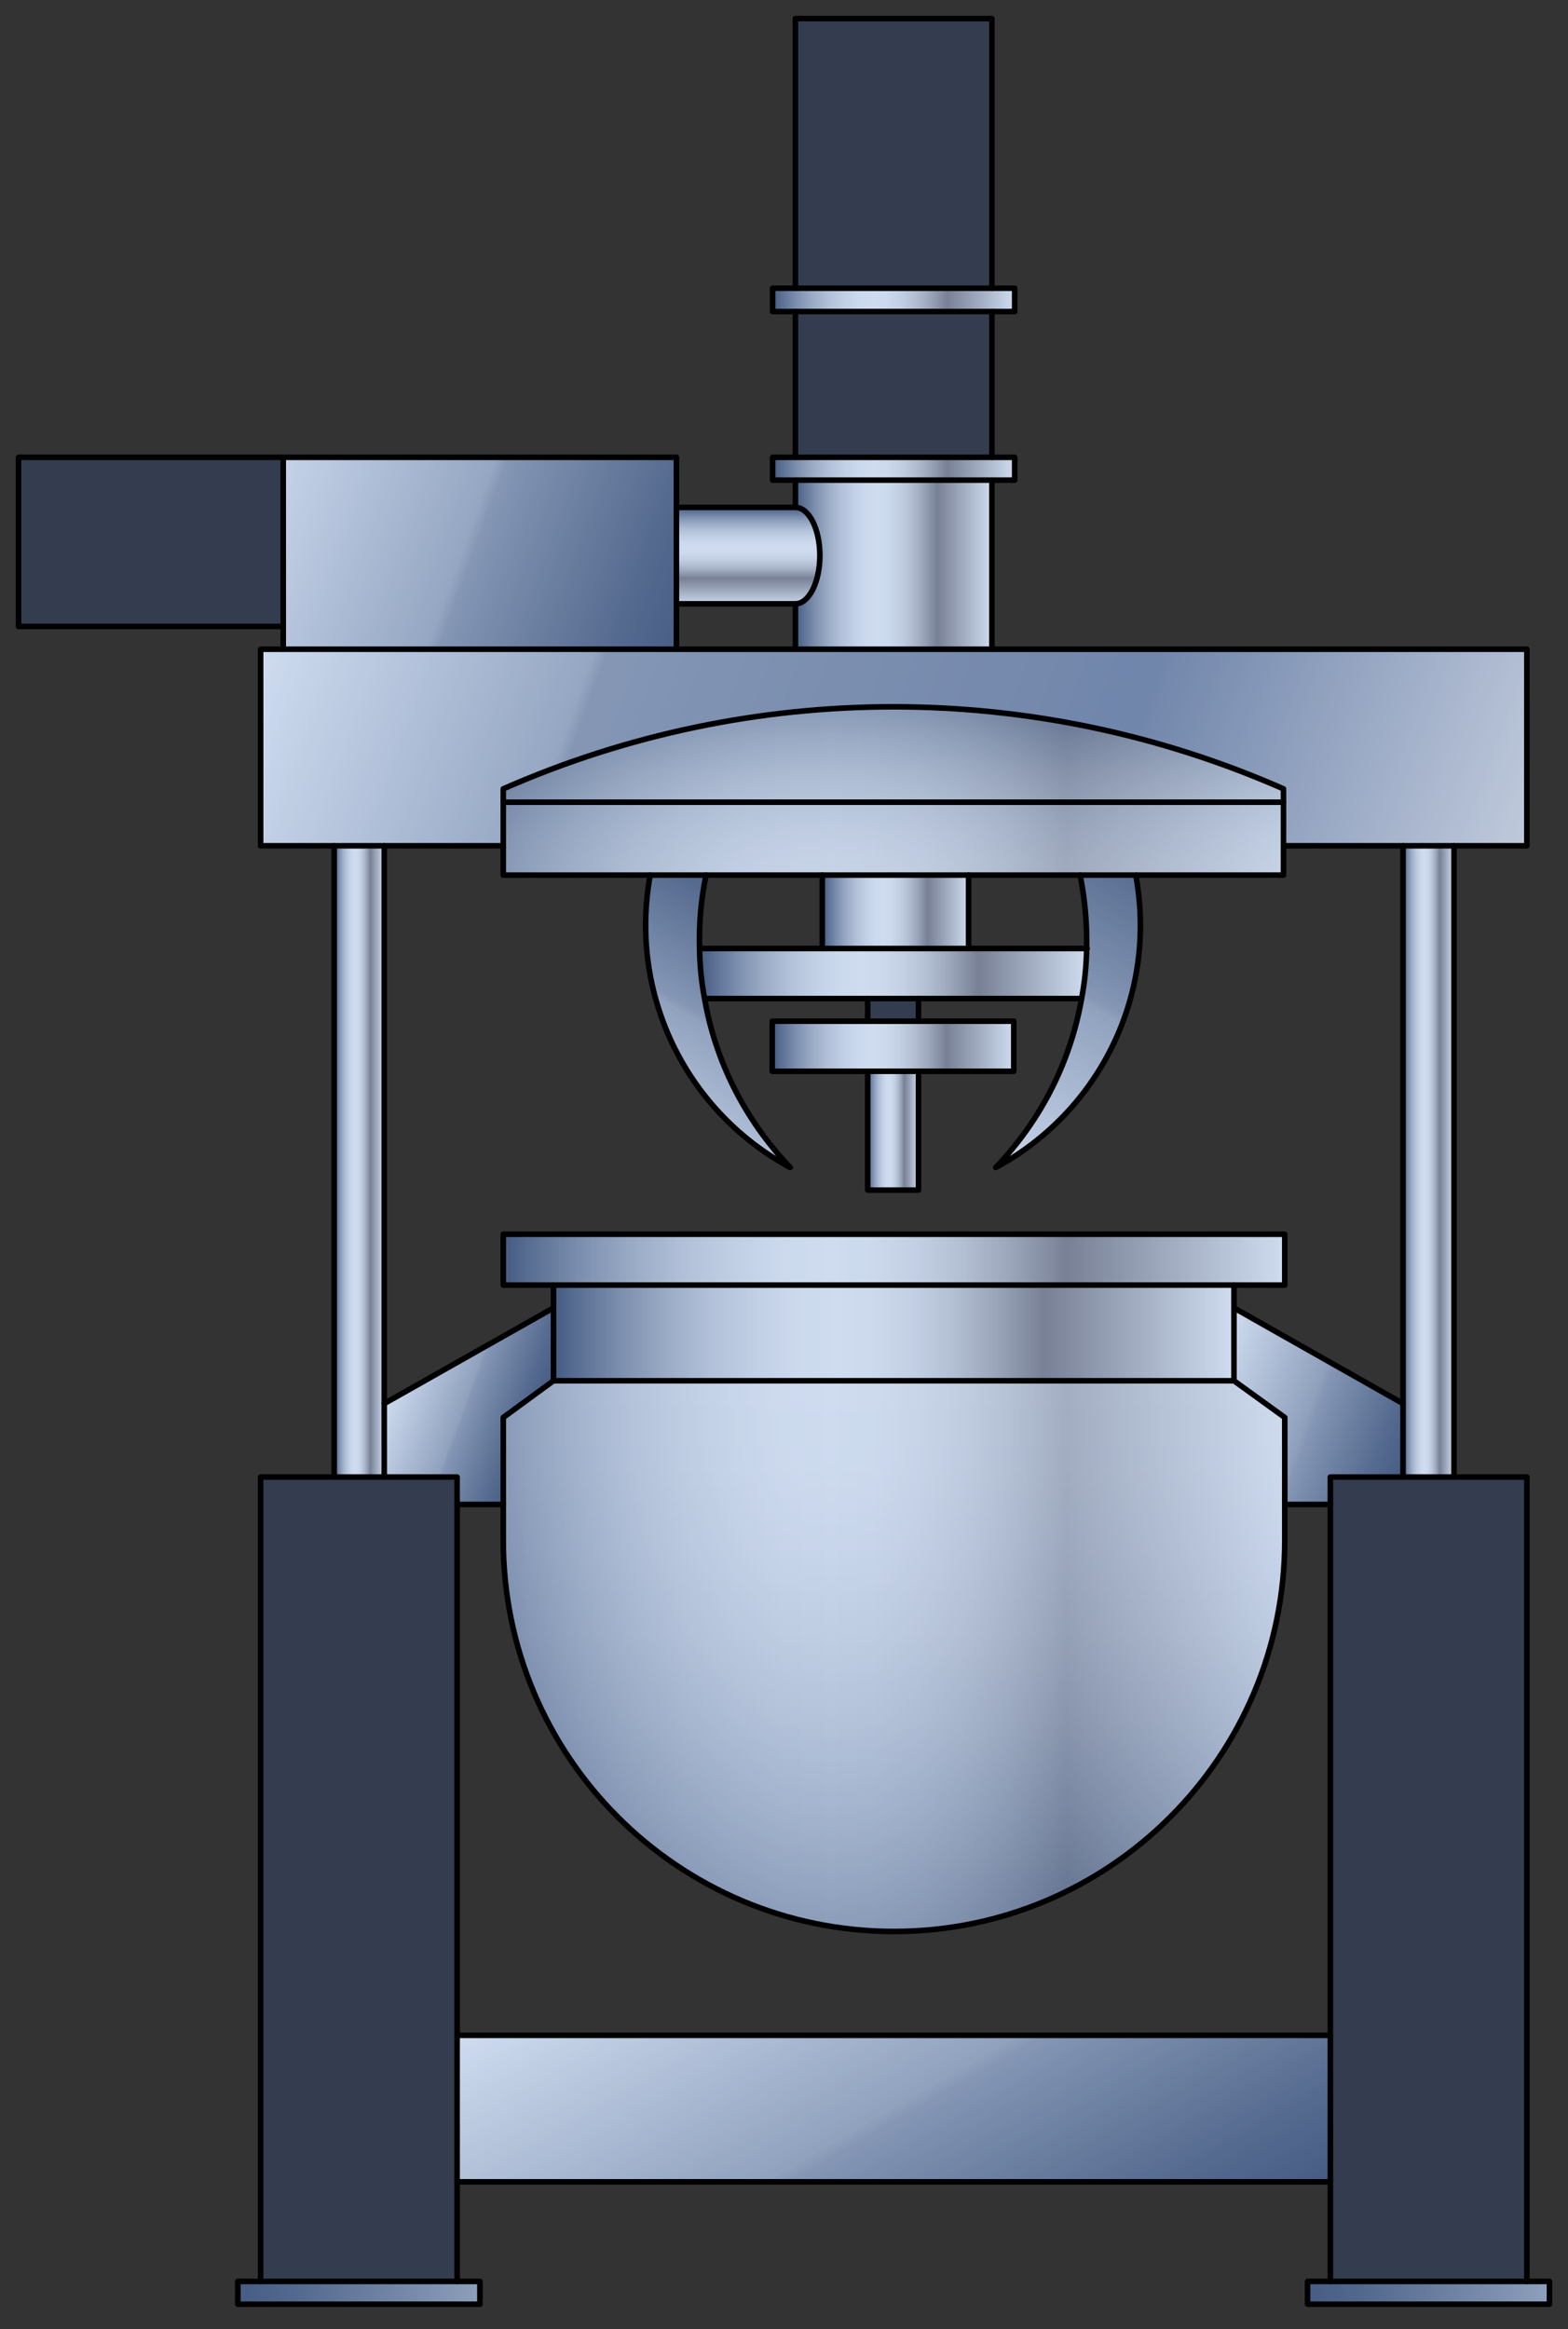  
<svg version="1.1" baseProfile="basic" id="_x30_" xmlns:agg="http://www.example.com"
	 xmlns="http://www.w3.org/2000/svg" preserveAspectRatio="none"   x="0px" y="0px" 
	  viewBox="-11.342 -35.42 84.59 125.614" xml:space="preserve">
	 
<rect x="-11.342" y="-35.42" width="84.59" height="125.614" fill="#333333" stroke="none"/>
	 
<agg:params>
	<agg:param type="C" name="color" description="Color" cssAttributes="fill" classes="color"/>
	<agg:param type="F" name="saturation" description="Saturation" min="0" max="1" cssAttributes="opacity" classes="color"/>
</agg:params>

<style type="text/css" >
   <![CDATA[

	.stroke{
		stroke-width:0.3;
		stroke-linecap:round;
		stroke-linejoin:round;
		stroke: black;
	}

	.stroke{stroke-width:0.3}
	
	.color {
		fill:#3664BF;
		opacity:0.2;
	}

      ]]>
</style>

<linearGradient id="SVGID_1_" gradientUnits="userSpaceOnUse" x1="31.568" y1="-4.971" x2="42.169" y2="-4.971">
	<stop  offset="0.005" style="stop-color:#4C5B75"/>
	<stop  offset="0.032" style="stop-color:#616F86"/>
	<stop  offset="0.098" style="stop-color:#8E99AA"/>
	<stop  offset="0.164" style="stop-color:#B4BCC7"/>
	<stop  offset="0.23" style="stop-color:#D1D7DE"/>
	<stop  offset="0.295" style="stop-color:#E5EAEF"/>
	<stop  offset="0.358" style="stop-color:#F2F6F9"/>
	<stop  offset="0.42" style="stop-color:#F6FAFC"/>
	<stop  offset="0.474" style="stop-color:#F2F6F8"/>
	<stop  offset="0.531" style="stop-color:#E6E9EC"/>
	<stop  offset="0.588" style="stop-color:#D3D5D7"/>
	<stop  offset="0.646" style="stop-color:#B7B8BB"/>
	<stop  offset="0.704" style="stop-color:#949396"/>
	<stop  offset="0.72" style="stop-color:#89878B"/>
	<stop  offset="1" style="stop-color:#F6FAFC"/>
</linearGradient>
<polygon fill="url(#SVGID_1_)" points="42.168,-9.531 42.168,-0.411 38.458,-0.411 35.288,-0.411 31.568,-0.411 31.568,-2.861 
	31.568,-8.06 31.568,-9.531 "/>
<linearGradient id="SVGID_2_" gradientUnits="userSpaceOnUse" x1="29.017" y1="-8.06" x2="29.017" y2="-2.75">
	<stop  offset="0.005" style="stop-color:#4C5B75"/>
	<stop  offset="0.032" style="stop-color:#616F86"/>
	<stop  offset="0.098" style="stop-color:#8E99AA"/>
	<stop  offset="0.164" style="stop-color:#B4BCC7"/>
	<stop  offset="0.23" style="stop-color:#D1D7DE"/>
	<stop  offset="0.295" style="stop-color:#E5EAEF"/>
	<stop  offset="0.358" style="stop-color:#F2F6F9"/>
	<stop  offset="0.42" style="stop-color:#F6FAFC"/>
	<stop  offset="0.474" style="stop-color:#F2F6F8"/>
	<stop  offset="0.531" style="stop-color:#E6E9EC"/>
	<stop  offset="0.588" style="stop-color:#D3D5D7"/>
	<stop  offset="0.646" style="stop-color:#B7B8BB"/>
	<stop  offset="0.704" style="stop-color:#949396"/>
	<stop  offset="0.72" style="stop-color:#89878B"/>
	<stop  offset="1" style="stop-color:#F6FAFC"/>
</linearGradient>
<path fill="url(#SVGID_2_)" d="M31.568-8.06h-6.42v5.199h6.42c0.728,0,1.317-1.164,1.317-2.6S32.295-8.06,31.568-8.06z"/>
<linearGradient id="SVGID_3_" gradientUnits="userSpaceOnUse" x1="59.198" y1="88.225" x2="85.701" y2="88.225">
	<stop  offset="0.005" style="stop-color:#4C5B75"/>
	<stop  offset="0.124" style="stop-color:#5D6B83"/>
	<stop  offset="0.36" style="stop-color:#8A95A6"/>
	<stop  offset="0.503" style="stop-color:#A8B1BE"/>
	<stop  offset="1" style="stop-color:#F6FAFC"/>
</linearGradient>
<polygon fill="url(#SVGID_3_)" points="60.428,87.61 71.028,87.61 72.249,87.61 72.249,88.839 59.198,88.839 59.198,87.61 "/>
<linearGradient id="SVGID_4_" gradientUnits="userSpaceOnUse" x1="1.488" y1="88.225" x2="28.157" y2="88.225">
	<stop  offset="0.005" style="stop-color:#4C5B75"/>
	<stop  offset="0.124" style="stop-color:#5D6B83"/>
	<stop  offset="0.36" style="stop-color:#8A95A6"/>
	<stop  offset="0.503" style="stop-color:#A8B1BE"/>
	<stop  offset="1" style="stop-color:#F6FAFC"/>
</linearGradient>
<polygon fill="url(#SVGID_4_)" points="2.718,87.61 13.318,87.61 14.548,87.61 14.548,88.839 1.488,88.839 1.488,87.61 "/>
<linearGradient id="SVGID_5_" gradientUnits="userSpaceOnUse" x1="44.472" y1="91.455" x2="29.274" y2="65.13">
	<stop  offset="0.005" style="stop-color:#4C5B75"/>
	<stop  offset="0.137" style="stop-color:#5D6B83"/>
	<stop  offset="0.399" style="stop-color:#8A95A6"/>
	<stop  offset="0.479" style="stop-color:#99A3B2"/>
	<stop  offset="0.503" style="stop-color:#A8B1BE"/>
	<stop  offset="1" style="stop-color:#F6FAFC"/>
</linearGradient>
<polygon fill="url(#SVGID_5_)" points="60.428,74.342 60.428,82.243 13.318,82.243 13.318,74.342 36.888,74.342 "/>
<linearGradient id="SVGID_6_" gradientUnits="userSpaceOnUse" x1="15.808" y1="53.889" x2="57.968" y2="53.889">
	<stop  offset="0.005" style="stop-color:#4C5B75"/>
	<stop  offset="0.032" style="stop-color:#616F86"/>
	<stop  offset="0.098" style="stop-color:#8E99AA"/>
	<stop  offset="0.164" style="stop-color:#B4BCC7"/>
	<stop  offset="0.23" style="stop-color:#D1D7DE"/>
	<stop  offset="0.295" style="stop-color:#E5EAEF"/>
	<stop  offset="0.358" style="stop-color:#F2F6F9"/>
	<stop  offset="0.42" style="stop-color:#F6FAFC"/>
	<stop  offset="0.474" style="stop-color:#F2F6F8"/>
	<stop  offset="0.531" style="stop-color:#E6E9EC"/>
	<stop  offset="0.588" style="stop-color:#D3D5D7"/>
	<stop  offset="0.646" style="stop-color:#B7B8BB"/>
	<stop  offset="0.704" style="stop-color:#949396"/>
	<stop  offset="0.72" style="stop-color:#89878B"/>
	<stop  offset="1" style="stop-color:#F6FAFC"/>
</linearGradient>
<path fill="url(#SVGID_6_)" d="M57.968,45.709c0,0.65,0,1.3,0,1.95c0,11.64-9.44,21.08-21.08,21.08c-11.64,0-21.08-9.44-21.08-21.08
	c0-0.65,0-1.3,0-1.95c0-1.56,0-3.13,0-4.69c0.9-0.659,1.8-1.319,2.71-1.979c12.23,0,24.471,0,36.71,0
	c0.91,0.66,1.83,1.32,2.74,1.979C57.968,42.58,57.968,44.15,57.968,45.709z"/>
<linearGradient id="SVGID_7_" gradientUnits="userSpaceOnUse" x1="36.888" y1="39.284" x2="36.888" y2="68.685">
	<stop  offset="0" style="stop-color:#F6FAFC"/>
	<stop  offset="0.148" style="stop-color:#F2F6F9"/>
	<stop  offset="0.302" style="stop-color:#E5EAEF"/>
	<stop  offset="0.459" style="stop-color:#D1D7DE"/>
	<stop  offset="0.617" style="stop-color:#B4BCC7"/>
	<stop  offset="0.776" style="stop-color:#8E99AA"/>
	<stop  offset="0.934" style="stop-color:#616F86"/>
	<stop  offset="1" style="stop-color:#4C5B75"/>
</linearGradient>
<path opacity="0.5" fill="url(#SVGID_7_)" d="M57.968,45.709c0,0.65,0,1.3,0,1.95c0,11.64-9.44,21.08-21.08,21.08
	c-11.64,0-21.08-9.44-21.08-21.08c0-0.65,0-1.3,0-1.95c0-1.56,0-3.13,0-4.69c0.9-0.659,1.8-1.319,2.71-1.979
	c12.23,0,24.471,0,36.71,0c0.91,0.66,1.83,1.32,2.74,1.979C57.968,42.58,57.968,44.15,57.968,45.709z"/>
<linearGradient id="SVGID_8_" gradientUnits="userSpaceOnUse" x1="22.39" y1="71.151" x2="-5.496" y2="61.001">
	<stop  offset="0.005" style="stop-color:#4C5B75"/>
	<stop  offset="0.137" style="stop-color:#5D6B83"/>
	<stop  offset="0.399" style="stop-color:#8A95A6"/>
	<stop  offset="0.479" style="stop-color:#99A3B2"/>
	<stop  offset="0.503" style="stop-color:#AEB7C4"/>
	<stop  offset="1" style="stop-color:#F6FAFC"/>
</linearGradient>
<rect x="2.718" y="44.23" fill="url(#SVGID_8_)"  />
<linearGradient id="SVGID_9_" gradientUnits="userSpaceOnUse" x1="80.1" y1="71.151" x2="52.213" y2="61.001">
	<stop  offset="0.005" style="stop-color:#4C5B75"/>
	<stop  offset="0.137" style="stop-color:#5D6B83"/>
	<stop  offset="0.399" style="stop-color:#8A95A6"/>
	<stop  offset="0.479" style="stop-color:#99A3B2"/>
	<stop  offset="0.503" style="stop-color:#ADB7C4"/>
	<stop  offset="1" style="stop-color:#F6FAFC"/>
</linearGradient>
<rect x="60.428" y="44.23" fill="url(#SVGID_9_)"  />
<linearGradient id="SVGID_10_" gradientUnits="userSpaceOnUse" x1="17.774" y1="41.085" x2="10.107" y2="38.295">
	<stop  offset="0.005" style="stop-color:#4C5B75"/>
	<stop  offset="0.137" style="stop-color:#5D6B83"/>
	<stop  offset="0.399" style="stop-color:#8A95A6"/>
	<stop  offset="0.479" style="stop-color:#99A3B2"/>
	<stop  offset="0.503" style="stop-color:#A8B1BE"/>
	<stop  offset="1" style="stop-color:#F6FAFC"/>
</linearGradient>
<path fill="url(#SVGID_10_)" d="M15.808,41.019c0,1.561,0,3.131,0,4.69h-2.49V44.23h-3.93v-3.961l9.13-5.159v3.93
	C17.608,39.7,16.708,40.36,15.808,41.019z"/>
<linearGradient id="SVGID_11_" gradientUnits="userSpaceOnUse" x1="64.669" y1="43.347" x2="53.685" y2="39.349">
	<stop  offset="0.005" style="stop-color:#4C5B75"/>
	<stop  offset="0.137" style="stop-color:#5D6B83"/>
	<stop  offset="0.399" style="stop-color:#8A95A6"/>
	<stop  offset="0.479" style="stop-color:#99A3B2"/>
	<stop  offset="0.509" style="stop-color:#A6AFBC"/>
	<stop  offset="1" style="stop-color:#F6FAFC"/>
</linearGradient>
<path fill="url(#SVGID_11_)" d="M60.428,44.23v1.479h-2.46c0-1.56,0-3.13,0-4.69c-0.91-0.659-1.83-1.319-2.74-1.979v-3.93
	l9.12,5.159v3.961H60.428z"/>
<linearGradient id="SVGID_12_" gradientUnits="userSpaceOnUse" x1="18.518" y1="36.459" x2="55.228" y2="36.459">
	<stop  offset="0.005" style="stop-color:#4C5B75"/>
	<stop  offset="0.032" style="stop-color:#616F86"/>
	<stop  offset="0.098" style="stop-color:#8E99AA"/>
	<stop  offset="0.164" style="stop-color:#B4BCC7"/>
	<stop  offset="0.23" style="stop-color:#D1D7DE"/>
	<stop  offset="0.295" style="stop-color:#E5EAEF"/>
	<stop  offset="0.358" style="stop-color:#F2F6F9"/>
	<stop  offset="0.42" style="stop-color:#F6FAFC"/>
	<stop  offset="0.474" style="stop-color:#F2F6F8"/>
	<stop  offset="0.531" style="stop-color:#E6E9EC"/>
	<stop  offset="0.588" style="stop-color:#D3D5D7"/>
	<stop  offset="0.646" style="stop-color:#B7B8BB"/>
	<stop  offset="0.704" style="stop-color:#949396"/>
	<stop  offset="0.72" style="stop-color:#89878B"/>
	<stop  offset="1" style="stop-color:#F6FAFC"/>
</linearGradient>
<path fill="url(#SVGID_12_)" d="M55.228,35.11v3.93c-12.239,0-24.48,0-36.71,0v-3.93v-1.23h36.71V35.11z"/>
<linearGradient id="SVGID_13_" gradientUnits="userSpaceOnUse" x1="64.348" y1="27.21" x2="67.098" y2="27.21">
	<stop  offset="0.005" style="stop-color:#4C5B75"/>
	<stop  offset="0.032" style="stop-color:#616F86"/>
	<stop  offset="0.098" style="stop-color:#8E99AA"/>
	<stop  offset="0.164" style="stop-color:#B4BCC7"/>
	<stop  offset="0.23" style="stop-color:#D1D7DE"/>
	<stop  offset="0.295" style="stop-color:#E5EAEF"/>
	<stop  offset="0.358" style="stop-color:#F2F6F9"/>
	<stop  offset="0.42" style="stop-color:#F6FAFC"/>
	<stop  offset="0.474" style="stop-color:#F2F6F8"/>
	<stop  offset="0.531" style="stop-color:#E6E9EC"/>
	<stop  offset="0.588" style="stop-color:#D3D5D7"/>
	<stop  offset="0.646" style="stop-color:#B7B8BB"/>
	<stop  offset="0.704" style="stop-color:#949396"/>
	<stop  offset="0.72" style="stop-color:#89878B"/>
	<stop  offset="1" style="stop-color:#F6FAFC"/>
</linearGradient>
<polygon fill="url(#SVGID_13_)" points="67.098,10.19 67.098,44.23 64.348,44.23 64.348,40.269 64.348,10.19 "/>
<linearGradient id="SVGID_14_" gradientUnits="userSpaceOnUse" x1="6.688" y1="27.21" x2="9.388" y2="27.21">
	<stop  offset="0.005" style="stop-color:#4C5B75"/>
	<stop  offset="0.032" style="stop-color:#616F86"/>
	<stop  offset="0.098" style="stop-color:#8E99AA"/>
	<stop  offset="0.164" style="stop-color:#B4BCC7"/>
	<stop  offset="0.23" style="stop-color:#D1D7DE"/>
	<stop  offset="0.295" style="stop-color:#E5EAEF"/>
	<stop  offset="0.358" style="stop-color:#F2F6F9"/>
	<stop  offset="0.42" style="stop-color:#F6FAFC"/>
	<stop  offset="0.474" style="stop-color:#F2F6F8"/>
	<stop  offset="0.531" style="stop-color:#E6E9EC"/>
	<stop  offset="0.588" style="stop-color:#D3D5D7"/>
	<stop  offset="0.646" style="stop-color:#B7B8BB"/>
	<stop  offset="0.704" style="stop-color:#949396"/>
	<stop  offset="0.72" style="stop-color:#89878B"/>
	<stop  offset="1" style="stop-color:#F6FAFC"/>
</linearGradient>
<polygon fill="url(#SVGID_14_)" points="9.388,10.19 9.388,40.269 9.388,44.23 6.688,44.23 6.688,10.19 "/>
<linearGradient id="SVGID_15_" gradientUnits="userSpaceOnUse" x1="15.808" y1="32.509" x2="57.968" y2="32.509">
	<stop  offset="0.005" style="stop-color:#4C5B75"/>
	<stop  offset="0.032" style="stop-color:#616F86"/>
	<stop  offset="0.098" style="stop-color:#8E99AA"/>
	<stop  offset="0.164" style="stop-color:#B4BCC7"/>
	<stop  offset="0.23" style="stop-color:#D1D7DE"/>
	<stop  offset="0.295" style="stop-color:#E5EAEF"/>
	<stop  offset="0.358" style="stop-color:#F2F6F9"/>
	<stop  offset="0.42" style="stop-color:#F6FAFC"/>
	<stop  offset="0.474" style="stop-color:#F2F6F8"/>
	<stop  offset="0.531" style="stop-color:#E6E9EC"/>
	<stop  offset="0.588" style="stop-color:#D3D5D7"/>
	<stop  offset="0.646" style="stop-color:#B7B8BB"/>
	<stop  offset="0.704" style="stop-color:#949396"/>
	<stop  offset="0.72" style="stop-color:#89878B"/>
	<stop  offset="1" style="stop-color:#F6FAFC"/>
</linearGradient>
<polygon fill="url(#SVGID_15_)" points="57.968,31.139 57.968,33.879 55.228,33.879 18.518,33.879 15.808,33.879 15.808,31.139 
	35.499,31.139 "/>
<linearGradient id="SVGID_16_" gradientUnits="userSpaceOnUse" x1="-3.202" y1="-11.251" x2="-3.202" y2="-1.25">
	<stop  offset="0.005" style="stop-color:#4C5B75"/>
	<stop  offset="0.032" style="stop-color:#616F86"/>
	<stop  offset="0.098" style="stop-color:#8E99AA"/>
	<stop  offset="0.164" style="stop-color:#B4BCC7"/>
	<stop  offset="0.23" style="stop-color:#D1D7DE"/>
	<stop  offset="0.295" style="stop-color:#E5EAEF"/>
	<stop  offset="0.358" style="stop-color:#F2F6F9"/>
	<stop  offset="0.42" style="stop-color:#F6FAFC"/>
	<stop  offset="0.474" style="stop-color:#F2F6F8"/>
	<stop  offset="0.531" style="stop-color:#E6E9EC"/>
	<stop  offset="0.588" style="stop-color:#D3D5D7"/>
	<stop  offset="0.646" style="stop-color:#B7B8BB"/>
	<stop  offset="0.704" style="stop-color:#949396"/>
	<stop  offset="0.72" style="stop-color:#89878B"/>
	<stop  offset="1" style="stop-color:#F6FAFC"/>
</linearGradient>
<rect x="-10.342" y="-10.76" fill="url(#SVGID_16_)"  />
<linearGradient id="SVGID_17_" gradientUnits="userSpaceOnUse" x1="26.015" y1="-1.41" x2="1.445" y2="-10.353">
	<stop  offset="0.005" style="stop-color:#4C5B75"/>
	<stop  offset="0.137" style="stop-color:#5D6B83"/>
	<stop  offset="0.399" style="stop-color:#8A95A6"/>
	<stop  offset="0.479" style="stop-color:#99A3B2"/>
	<stop  offset="0.503" style="stop-color:#AEB7C4"/>
	<stop  offset="1" style="stop-color:#F6FAFC"/>
</linearGradient>
<polygon fill="url(#SVGID_17_)" points="25.148,-2.861 25.148,-0.411 3.938,-0.411 3.938,-1.64 3.938,-10.76 25.148,-10.76 
	25.148,-8.06 "/>
<linearGradient id="SVGID_18_" gradientUnits="userSpaceOnUse" x1="30.338" y1="-10.146" x2="43.398" y2="-10.146">
	<stop  offset="0.005" style="stop-color:#4C5B75"/>
	<stop  offset="0.032" style="stop-color:#616F86"/>
	<stop  offset="0.098" style="stop-color:#8E99AA"/>
	<stop  offset="0.164" style="stop-color:#B4BCC7"/>
	<stop  offset="0.23" style="stop-color:#D1D7DE"/>
	<stop  offset="0.295" style="stop-color:#E5EAEF"/>
	<stop  offset="0.358" style="stop-color:#F2F6F9"/>
	<stop  offset="0.42" style="stop-color:#F6FAFC"/>
	<stop  offset="0.474" style="stop-color:#F2F6F8"/>
	<stop  offset="0.531" style="stop-color:#E6E9EC"/>
	<stop  offset="0.588" style="stop-color:#D3D5D7"/>
	<stop  offset="0.646" style="stop-color:#B7B8BB"/>
	<stop  offset="0.704" style="stop-color:#949396"/>
	<stop  offset="0.72" style="stop-color:#89878B"/>
	<stop  offset="1" style="stop-color:#F6FAFC"/>
</linearGradient>
<polygon fill="url(#SVGID_18_)" points="43.398,-10.76 43.398,-9.531 42.168,-9.531 31.568,-9.531 30.338,-9.531 30.338,-10.76 
	31.568,-10.76 42.168,-10.76 "/>
<linearGradient id="SVGID_19_" gradientUnits="userSpaceOnUse" x1="30.338" y1="-19.25" x2="43.398" y2="-19.25">
	<stop  offset="0.005" style="stop-color:#4C5B75"/>
	<stop  offset="0.032" style="stop-color:#616F86"/>
	<stop  offset="0.098" style="stop-color:#8E99AA"/>
	<stop  offset="0.164" style="stop-color:#B4BCC7"/>
	<stop  offset="0.23" style="stop-color:#D1D7DE"/>
	<stop  offset="0.295" style="stop-color:#E5EAEF"/>
	<stop  offset="0.358" style="stop-color:#F2F6F9"/>
	<stop  offset="0.42" style="stop-color:#F6FAFC"/>
	<stop  offset="0.474" style="stop-color:#F2F6F8"/>
	<stop  offset="0.531" style="stop-color:#E6E9EC"/>
	<stop  offset="0.588" style="stop-color:#D3D5D7"/>
	<stop  offset="0.646" style="stop-color:#B7B8BB"/>
	<stop  offset="0.704" style="stop-color:#949396"/>
	<stop  offset="0.72" style="stop-color:#89878B"/>
	<stop  offset="1" style="stop-color:#F6FAFC"/>
</linearGradient>
<polygon fill="url(#SVGID_19_)" points="43.398,-19.88 43.398,-18.621 42.168,-18.621 31.568,-18.621 30.338,-18.621 30.338,-19.88 
	31.568,-19.88 42.168,-19.88 "/>
<linearGradient id="SVGID_20_" gradientUnits="userSpaceOnUse" x1="31.568" y1="-14.69" x2="42.169" y2="-14.69">
	<stop  offset="0.005" style="stop-color:#4C5B75"/>
	<stop  offset="0.032" style="stop-color:#616F86"/>
	<stop  offset="0.098" style="stop-color:#8E99AA"/>
	<stop  offset="0.164" style="stop-color:#B4BCC7"/>
	<stop  offset="0.23" style="stop-color:#D1D7DE"/>
	<stop  offset="0.295" style="stop-color:#E5EAEF"/>
	<stop  offset="0.358" style="stop-color:#F2F6F9"/>
	<stop  offset="0.42" style="stop-color:#F6FAFC"/>
	<stop  offset="0.474" style="stop-color:#F2F6F8"/>
	<stop  offset="0.531" style="stop-color:#E6E9EC"/>
	<stop  offset="0.588" style="stop-color:#D3D5D7"/>
	<stop  offset="0.646" style="stop-color:#B7B8BB"/>
	<stop  offset="0.704" style="stop-color:#949396"/>
	<stop  offset="0.72" style="stop-color:#89878B"/>
	<stop  offset="1" style="stop-color:#F6FAFC"/>
</linearGradient>
<rect x="31.568" y="-18.621" fill="url(#SVGID_20_)"  />
<linearGradient id="SVGID_21_" gradientUnits="userSpaceOnUse" x1="31.568" y1="-27.15" x2="42.169" y2="-27.15">
	<stop  offset="0.005" style="stop-color:#4C5B75"/>
	<stop  offset="0.032" style="stop-color:#616F86"/>
	<stop  offset="0.098" style="stop-color:#8E99AA"/>
	<stop  offset="0.164" style="stop-color:#B4BCC7"/>
	<stop  offset="0.23" style="stop-color:#D1D7DE"/>
	<stop  offset="0.295" style="stop-color:#E5EAEF"/>
	<stop  offset="0.358" style="stop-color:#F2F6F9"/>
	<stop  offset="0.42" style="stop-color:#F6FAFC"/>
	<stop  offset="0.474" style="stop-color:#F2F6F8"/>
	<stop  offset="0.531" style="stop-color:#E6E9EC"/>
	<stop  offset="0.588" style="stop-color:#D3D5D7"/>
	<stop  offset="0.646" style="stop-color:#B7B8BB"/>
	<stop  offset="0.704" style="stop-color:#949396"/>
	<stop  offset="0.72" style="stop-color:#89878B"/>
	<stop  offset="1" style="stop-color:#F6FAFC"/>
</linearGradient>
<rect x="31.568" y="-34.42" fill="url(#SVGID_21_)"  />
<linearGradient id="SVGID_22_" gradientUnits="userSpaceOnUse" x1="35.468" y1="25.557" x2="38.208" y2="25.557">
	<stop  offset="0.005" style="stop-color:#4C5B75"/>
	<stop  offset="0.032" style="stop-color:#616F86"/>
	<stop  offset="0.098" style="stop-color:#8E99AA"/>
	<stop  offset="0.164" style="stop-color:#B4BCC7"/>
	<stop  offset="0.23" style="stop-color:#D1D7DE"/>
	<stop  offset="0.295" style="stop-color:#E5EAEF"/>
	<stop  offset="0.358" style="stop-color:#F2F6F9"/>
	<stop  offset="0.42" style="stop-color:#F6FAFC"/>
	<stop  offset="0.474" style="stop-color:#F2F6F8"/>
	<stop  offset="0.531" style="stop-color:#E6E9EC"/>
	<stop  offset="0.588" style="stop-color:#D3D5D7"/>
	<stop  offset="0.646" style="stop-color:#B7B8BB"/>
	<stop  offset="0.704" style="stop-color:#949396"/>
	<stop  offset="0.72" style="stop-color:#89878B"/>
	<stop  offset="1" style="stop-color:#F6FAFC"/>
</linearGradient>
<polygon fill="url(#SVGID_22_)" points="38.208,22.352 38.208,28.762 35.499,28.762 35.468,28.762 35.468,22.352 "/>
<linearGradient id="SVGID_23_" gradientUnits="userSpaceOnUse" x1="35.468" y1="19.043" x2="38.208" y2="19.043">
	<stop  offset="0.005" style="stop-color:#4C5B75"/>
	<stop  offset="0.032" style="stop-color:#616F86"/>
	<stop  offset="0.098" style="stop-color:#8E99AA"/>
	<stop  offset="0.164" style="stop-color:#B4BCC7"/>
	<stop  offset="0.23" style="stop-color:#D1D7DE"/>
	<stop  offset="0.295" style="stop-color:#E5EAEF"/>
	<stop  offset="0.358" style="stop-color:#F2F6F9"/>
	<stop  offset="0.42" style="stop-color:#F6FAFC"/>
	<stop  offset="0.474" style="stop-color:#F2F6F8"/>
	<stop  offset="0.531" style="stop-color:#E6E9EC"/>
	<stop  offset="0.588" style="stop-color:#D3D5D7"/>
	<stop  offset="0.646" style="stop-color:#B7B8BB"/>
	<stop  offset="0.704" style="stop-color:#949396"/>
	<stop  offset="0.72" style="stop-color:#89878B"/>
	<stop  offset="1" style="stop-color:#F6FAFC"/>
</linearGradient>
<rect x="35.468" y="18.432" fill="url(#SVGID_23_)"  />
<linearGradient id="SVGID_24_" gradientUnits="userSpaceOnUse" x1="30.318" y1="21.002" x2="43.348" y2="21.002">
	<stop  offset="0.005" style="stop-color:#4C5B75"/>
	<stop  offset="0.032" style="stop-color:#616F86"/>
	<stop  offset="0.098" style="stop-color:#8E99AA"/>
	<stop  offset="0.164" style="stop-color:#B4BCC7"/>
	<stop  offset="0.23" style="stop-color:#D1D7DE"/>
	<stop  offset="0.295" style="stop-color:#E5EAEF"/>
	<stop  offset="0.358" style="stop-color:#F2F6F9"/>
	<stop  offset="0.42" style="stop-color:#F6FAFC"/>
	<stop  offset="0.474" style="stop-color:#F2F6F8"/>
	<stop  offset="0.531" style="stop-color:#E6E9EC"/>
	<stop  offset="0.588" style="stop-color:#D3D5D7"/>
	<stop  offset="0.646" style="stop-color:#B7B8BB"/>
	<stop  offset="0.704" style="stop-color:#949396"/>
	<stop  offset="0.72" style="stop-color:#89878B"/>
	<stop  offset="1" style="stop-color:#F6FAFC"/>
</linearGradient>
<polygon fill="url(#SVGID_24_)" points="35.468,19.653 38.208,19.653 43.348,19.653 43.348,22.352 38.208,22.352 35.468,22.352 
	30.318,22.352 30.318,19.653 "/>
<linearGradient id="SVGID_25_" gradientUnits="userSpaceOnUse" x1="52.311" y1="8.606" x2="41.072" y2="28.072">
	<stop  offset="0.005" style="stop-color:#4C5B75"/>
	<stop  offset="0.137" style="stop-color:#5D6B83"/>
	<stop  offset="0.399" style="stop-color:#8A95A6"/>
	<stop  offset="0.479" style="stop-color:#99A3B2"/>
	<stop  offset="0.503" style="stop-color:#A8B1BE"/>
	<stop  offset="1" style="stop-color:#F6FAFC"/>
</linearGradient>
<path fill="url(#SVGID_25_)" d="M50.028,12.373c0.891,6.16-2.17,12.21-7.65,15.17c2.531-2.65,4.051-5.82,4.631-9.11
	c0.17-0.899,0.26-1.8,0.27-2.699c0.03-1.33-0.09-2.66-0.35-3.96c1,0,2.01,0,3.01,0C49.968,11.972,49.999,12.172,50.028,12.373z"/>
<linearGradient id="SVGID_26_" gradientUnits="userSpaceOnUse" x1="26.398" y1="17.082" x2="47.278" y2="17.082">
	<stop  offset="0.005" style="stop-color:#4C5B75"/>
	<stop  offset="0.032" style="stop-color:#616F86"/>
	<stop  offset="0.098" style="stop-color:#8E99AA"/>
	<stop  offset="0.164" style="stop-color:#B4BCC7"/>
	<stop  offset="0.23" style="stop-color:#D1D7DE"/>
	<stop  offset="0.295" style="stop-color:#E5EAEF"/>
	<stop  offset="0.358" style="stop-color:#F2F6F9"/>
	<stop  offset="0.42" style="stop-color:#F6FAFC"/>
	<stop  offset="0.474" style="stop-color:#F2F6F8"/>
	<stop  offset="0.531" style="stop-color:#E6E9EC"/>
	<stop  offset="0.588" style="stop-color:#D3D5D7"/>
	<stop  offset="0.646" style="stop-color:#B7B8BB"/>
	<stop  offset="0.704" style="stop-color:#949396"/>
	<stop  offset="0.72" style="stop-color:#89878B"/>
	<stop  offset="1" style="stop-color:#F6FAFC"/>
</linearGradient>
<path fill="url(#SVGID_26_)" d="M26.398,15.733h6.62h7.891h6.369c-0.01,0.899-0.1,1.8-0.27,2.699h-8.801h-2.739h-8.8
	C26.498,17.542,26.408,16.632,26.398,15.733z"/>
<linearGradient id="SVGID_27_" gradientUnits="userSpaceOnUse" x1="33.018" y1="13.753" x2="40.909" y2="13.753">
	<stop  offset="0.005" style="stop-color:#4C5B75"/>
	<stop  offset="0.032" style="stop-color:#616F86"/>
	<stop  offset="0.098" style="stop-color:#8E99AA"/>
	<stop  offset="0.164" style="stop-color:#B4BCC7"/>
	<stop  offset="0.23" style="stop-color:#D1D7DE"/>
	<stop  offset="0.295" style="stop-color:#E5EAEF"/>
	<stop  offset="0.358" style="stop-color:#F2F6F9"/>
	<stop  offset="0.42" style="stop-color:#F6FAFC"/>
	<stop  offset="0.474" style="stop-color:#F2F6F8"/>
	<stop  offset="0.531" style="stop-color:#E6E9EC"/>
	<stop  offset="0.588" style="stop-color:#D3D5D7"/>
	<stop  offset="0.646" style="stop-color:#B7B8BB"/>
	<stop  offset="0.704" style="stop-color:#949396"/>
	<stop  offset="0.72" style="stop-color:#89878B"/>
	<stop  offset="1" style="stop-color:#F6FAFC"/>
</linearGradient>
<path fill="url(#SVGID_27_)" d="M40.909,11.773v3.96h-7.891v-3.96C35.648,11.773,38.278,11.773,40.909,11.773z"/>
<linearGradient id="SVGID_28_" gradientUnits="userSpaceOnUse" x1="31.691" y1="12.422" x2="22.796" y2="27.828">
	<stop  offset="0.005" style="stop-color:#4C5B75"/>
	<stop  offset="0.137" style="stop-color:#5D6B83"/>
	<stop  offset="0.399" style="stop-color:#8A95A6"/>
	<stop  offset="0.479" style="stop-color:#99A3B2"/>
	<stop  offset="0.503" style="stop-color:#A8B1BE"/>
	<stop  offset="1" style="stop-color:#F6FAFC"/>
</linearGradient>
<path fill="url(#SVGID_28_)" d="M26.668,18.432c0.57,3.29,2.1,6.46,4.62,9.11c-5.48-2.96-8.53-9.01-7.65-15.17
	c0.03-0.21,0.06-0.4,0.1-0.6c1,0,2.01,0,3.01,0c-0.27,1.3-0.39,2.63-0.35,3.96C26.408,16.632,26.498,17.542,26.668,18.432z"/>
<linearGradient id="SVGID_29_" gradientUnits="userSpaceOnUse" x1="15.808" y1="7.235" x2="57.898" y2="7.235">
	<stop  offset="0.005" style="stop-color:#4C5B75"/>
	<stop  offset="0.032" style="stop-color:#616F86"/>
	<stop  offset="0.098" style="stop-color:#8E99AA"/>
	<stop  offset="0.164" style="stop-color:#B4BCC7"/>
	<stop  offset="0.23" style="stop-color:#D1D7DE"/>
	<stop  offset="0.295" style="stop-color:#E5EAEF"/>
	<stop  offset="0.358" style="stop-color:#F2F6F9"/>
	<stop  offset="0.42" style="stop-color:#F6FAFC"/>
	<stop  offset="0.474" style="stop-color:#F2F6F8"/>
	<stop  offset="0.531" style="stop-color:#E6E9EC"/>
	<stop  offset="0.588" style="stop-color:#D3D5D7"/>
	<stop  offset="0.646" style="stop-color:#B7B8BB"/>
	<stop  offset="0.704" style="stop-color:#949396"/>
	<stop  offset="0.72" style="stop-color:#89878B"/>
	<stop  offset="1" style="stop-color:#F6FAFC"/>
</linearGradient>
<path opacity="0.9" fill="url(#SVGID_29_)" d="M15.808,7.123c0,0.24,0,4.12,0,4.65c2.64,0,39.44,0,42.09,0c0-0.53,0-4.41,0-4.65
	C44.489,1.222,29.218,1.222,15.808,7.123z"/>
<linearGradient id="SVGID_30_" gradientUnits="userSpaceOnUse" x1="36.853" y1="12.565" x2="36.853" y2="2.314">
	<stop  offset="0" style="stop-color:#F6FAFC"/>
	<stop  offset="0.148" style="stop-color:#F2F6F9"/>
	<stop  offset="0.302" style="stop-color:#E5EAEF"/>
	<stop  offset="0.459" style="stop-color:#D1D7DE"/>
	<stop  offset="0.617" style="stop-color:#B4BCC7"/>
	<stop  offset="0.776" style="stop-color:#8E99AA"/>
	<stop  offset="0.934" style="stop-color:#616F86"/>
	<stop  offset="1" style="stop-color:#4C5B75"/>
</linearGradient>
<path opacity="0.5" fill="url(#SVGID_30_)" d="M15.808,7.123c0,0.24,0,4.12,0,4.65c2.64,0,39.44,0,42.09,0c0-0.53,0-4.41,0-4.65
	C44.489,1.222,29.218,1.222,15.808,7.123z"/>
<linearGradient id="SVGID_31_" gradientUnits="userSpaceOnUse" x1="68.736" y1="16.49" x2="5.01" y2="-6.705">
	<stop  offset="0" style="stop-color:#E3E3E3"/>
	<stop  offset="0.327" style="stop-color:#808EA6"/>
	<stop  offset="0.627" style="stop-color:#919CAE"/>
	<stop  offset="0.74" style="stop-color:#99A3B2"/>
	<stop  offset="0.75" style="stop-color:#AEB7C4"/>
	<stop  offset="1" style="stop-color:#F6FAFC"/>
</linearGradient>
<path fill="url(#SVGID_31_)" d="M57.898,7.842c0-0.24,0-0.479,0-0.72c-13.409-5.9-28.68-5.9-42.09,0c0,0.24,0,0.479,0,0.72
	c0,0.78,0,1.57,0,2.351h-6.42h-2.7h-3.97V-0.408h1.22h21.21h6.42h3.72h3.17h3.711h28.859v10.601h-3.93h-2.75h-6.38h-0.07
	C57.898,9.413,57.898,8.623,57.898,7.842z"/>
	
<path class="color" d="M71.028,87.61V44.23h-3.93V10.193h3.93V-0.408H42.168v-9.123h1.229v-1.229h-1.229v-7.86h1.229
	v-1.26h-1.229v-14.54H31.568v14.54h-1.23v1.26h1.23v7.86h-1.23v1.229h1.23v1.471h-6.42v-2.7H3.938h-14.28v9.12h14.28v1.232h-1.22
	v10.601h3.97V44.23h-3.97v43.38h-1.23v1.229h13.06V87.61h-1.23l0.09-5.42h47.11l-0.09,5.42h-1.23v1.229h13.051V87.61H71.028z
	 M46.928,11.773c0.26,1.3,0.38,2.63,0.35,3.96h-6.369v-3.96C43,11.773,45.032,11.773,46.928,11.773z M33.018,11.773v3.96h-6.62
	c-0.04-1.33,0.08-2.66,0.35-3.96C28.72,11.773,30.837,11.773,33.018,11.773z M25.148-2.861h6.42v2.453h-6.42V-2.861z M60.518,74.29
	h-47.11l-0.09-28.58h2.49c0,0.65,0,1.3,0,1.95c0,11.64,9.44,21.08,21.08,21.08c11.64,0,21.08-9.44,21.08-21.08c0-0.65,0-1.3,0-1.95
	h2.46L60.518,74.29z M64.348,40.269l-9.12-5.159v-1.23h2.74v-2.74h-22.47h-19.69v2.74h2.71v1.23l-9.13,5.159V10.193h6.42
	c0,0.746,0,1.387,0,1.58c0.694,0,3.758,0,7.93,0c-0.04,0.199-0.07,0.39-0.1,0.6c-0.88,6.16,2.17,12.21,7.65,15.17
	c-2.52-2.65-4.05-5.82-4.62-9.11h8.8v1.221h-5.15v2.699h5.15v6.41h0.03h2.709v-6.41h5.141v-2.699h-5.141v-1.221h8.801
	c-0.58,3.29-2.1,6.46-4.631,9.11c5.48-2.96,8.541-9.01,7.65-15.17c-0.029-0.2-0.06-0.4-0.09-0.6c4.186,0,7.262,0,7.96,0
	c0-0.193,0-0.834,0-1.58h0.07h6.38V40.269z"/>
	
<g class="stroke">
	<polyline fill="none" points="60.428,87.613 
		60.428,78.243 60.428,70.342 60.428,45.712 60.428,44.233 64.348,44.233 67.098,44.233 71.028,44.233 71.028,87.613 	"/>
	<polyline fill="none" points="2.718,87.613 
		2.718,44.233 6.688,44.233 9.388,44.233 13.318,44.233 13.318,45.712 13.318,70.342 13.318,78.243 13.318,87.613 	"/>
	<path fill="none" d="M18.518,39.042
		c12.23,0,24.471,0,36.71,0c0.91,0.66,1.83,1.32,2.74,1.98c0,1.56,0,3.13,0,4.689c0,0.65,0,1.3,0,1.95
		c0,11.64-9.44,21.08-21.08,21.08c-11.64,0-21.08-9.44-21.08-21.08c0-0.65,0-1.3,0-1.95c0-1.56,0-3.13,0-4.689
		C16.708,40.363,17.608,39.703,18.518,39.042z"/>
	<polygon fill="none" points="35.499,31.142 
		57.968,31.142 57.968,33.882 55.228,33.882 18.518,33.882 15.808,33.882 15.808,31.142 	"/>
	<polyline fill="none" points="18.518,39.042 
		18.518,35.113 18.518,33.882 	"/>
	
		<line fill="none" x1="25.148" y1="-2.858" x2="25.148" y2="-0.408"/>
	<polyline fill="none" points="3.938,-1.637 
		-10.342,-1.637 -10.342,-10.757 3.938,-10.757 25.148,-10.757 25.148,-8.057 	"/>
	
		<line fill="none" x1="60.428" y1="45.712" x2="57.968" y2="45.712"/>
	
		<line fill="none" x1="15.808" y1="45.712" x2="13.318" y2="45.712"/>
	
		<line fill="none" x1="55.228" y1="35.113" x2="64.348" y2="40.273"/>
	
		<line fill="none" x1="9.388" y1="40.273" x2="18.518" y2="35.113"/>
	<polyline fill="none" points="55.228,33.882 
		55.228,35.113 55.228,39.042 	"/>
	
		<line fill="none" x1="60.428" y1="82.243" x2="13.318" y2="82.243"/>
	<polyline fill="none" points="13.318,74.342 
		36.888,74.342 60.428,74.342 	"/>
	<polyline fill="none" points="9.388,10.193 
		9.388,40.273 9.388,44.233 	"/>
	
		<line fill="none" x1="6.688" y1="44.233" x2="6.688" y2="10.193"/>
	
		<line fill="none" x1="67.098" y1="10.193" x2="67.098" y2="44.233"/>
	<polyline fill="none" points="64.348,44.233 
		64.348,40.273 64.348,10.193 	"/>
	<polyline fill="none" points="15.808,10.193 
		9.388,10.193 6.688,10.193 2.718,10.193 2.718,-0.408 3.938,-0.408 25.148,-0.408 31.568,-0.408 35.288,-0.408 38.458,-0.408 
		42.168,-0.408 71.028,-0.408 71.028,10.193 67.098,10.193 64.348,10.193 57.968,10.193 	"/>
	<polyline fill="none" points="
		31.568,-19.877 31.568,-34.417 42.168,-34.417 42.168,-19.877 	"/>
	<polyline fill="none" points="31.568,-8.057 
		31.568,-8.458 31.568,-9.297 31.568,-9.528 	"/>
	<polyline fill="none" points="31.568,-0.408 
		31.568,-1.068 31.568,-2.467 31.568,-2.858 	"/>
	
		<line fill="none" x1="42.168" y1="-9.528" x2="42.168" y2="-0.408"/>
	<polyline fill="none" points="3.938,-0.408 
		3.938,-1.637 3.938,-10.757 	"/>
	
		<line fill="none" x1="31.568" y1="-10.757" x2="31.568" y2="-18.618"/>
	
		<line fill="none" x1="42.168" y1="-18.618" x2="42.168" y2="-10.757"/>
	<polygon fill="none" points="71.028,87.613 
		72.249,87.613 72.249,88.842 59.198,88.842 59.198,87.613 60.428,87.613 	"/>
	<polygon fill="none" points="13.318,87.613 
		14.548,87.613 14.548,88.842 1.488,88.842 1.488,87.613 2.718,87.613 	"/>
	<polygon fill="none" points="42.168,-19.877 
		43.398,-19.877 43.398,-18.618 42.168,-18.618 31.568,-18.618 30.338,-18.618 30.338,-19.877 31.568,-19.877 	"/>
	<polygon fill="none" points="42.168,-10.757 
		43.398,-10.757 43.398,-9.528 42.168,-9.528 31.568,-9.528 30.338,-9.528 30.338,-10.757 31.568,-10.757 	"/>
	<path fill="none" d="M31.568-8.057h-6.42
		v5.199h6.42c0.729,0,1.32-1.17,1.32-2.6C32.888-6.898,32.297-8.057,31.568-8.057z"/>
	<path fill="none" d="M15.808,7.842
		c0-0.24,0-0.479,0-0.72c13.41-5.9,28.681-5.9,42.09,0c0,0.24,0,0.479,0,0.72c0,0.78,0,1.57,0,2.351c0,0.529,0,1.05,0,1.58
		c-2.649,0-5.31,0-7.96,0c-1,0-2.01,0-3.01,0c-2.01,0-4.01,0-6.02,0c-2.631,0-5.261,0-7.891,0c-2.09,0-4.18,0-6.27,0
		c-1,0-2.01,0-3.01,0c-2.64,0-5.29,0-7.93,0c0-0.53,0-1.051,0-1.58C15.808,9.413,15.808,8.623,15.808,7.842z"/>
	<path fill="none" d="M46.928,11.773
		c0.26,1.3,0.38,2.63,0.35,3.96c-0.01,0.899-0.1,1.8-0.27,2.699c-0.58,3.29-2.1,6.46-4.631,9.11c5.48-2.96,8.541-9.01,7.65-15.17
		c-0.029-0.2-0.06-0.4-0.09-0.6"/>
	<path fill="none" d="M26.748,11.773
		c-0.27,1.3-0.39,2.63-0.35,3.96c0.01,0.899,0.1,1.81,0.27,2.699c0.57,3.29,2.1,6.46,4.62,9.11c-5.48-2.96-8.53-9.01-7.65-15.17
		c0.03-0.21,0.06-0.4,0.1-0.6"/>
	
		<line fill="none" x1="15.808" y1="7.842" x2="57.898" y2="7.842"/>
	<polyline fill="none" points="26.398,15.733 
		33.018,15.733 40.909,15.733 47.278,15.733 47.308,15.733 	"/>
	<polyline fill="none" points="47.008,18.432 
		38.208,18.432 35.468,18.432 26.668,18.432 	"/>
	
		<line fill="none" x1="33.018" y1="15.733" x2="33.018" y2="11.773"/>
	
		<line fill="none" x1="40.909" y1="11.773" x2="40.909" y2="15.733"/>
	<polygon fill="none" points="38.208,19.653 
		43.348,19.653 43.348,22.352 38.208,22.352 35.468,22.352 30.318,22.352 30.318,19.653 35.468,19.653 	"/>
	
		<line fill="none" x1="38.208" y1="18.432" x2="38.208" y2="19.653"/>
	
		<line fill="none" x1="35.468" y1="19.653" x2="35.468" y2="18.432"/>
	<polyline fill="none" points="38.208,22.352 
		38.208,28.762 35.499,28.762 35.468,28.762 35.468,22.352 	"/>
</g>

</svg>
